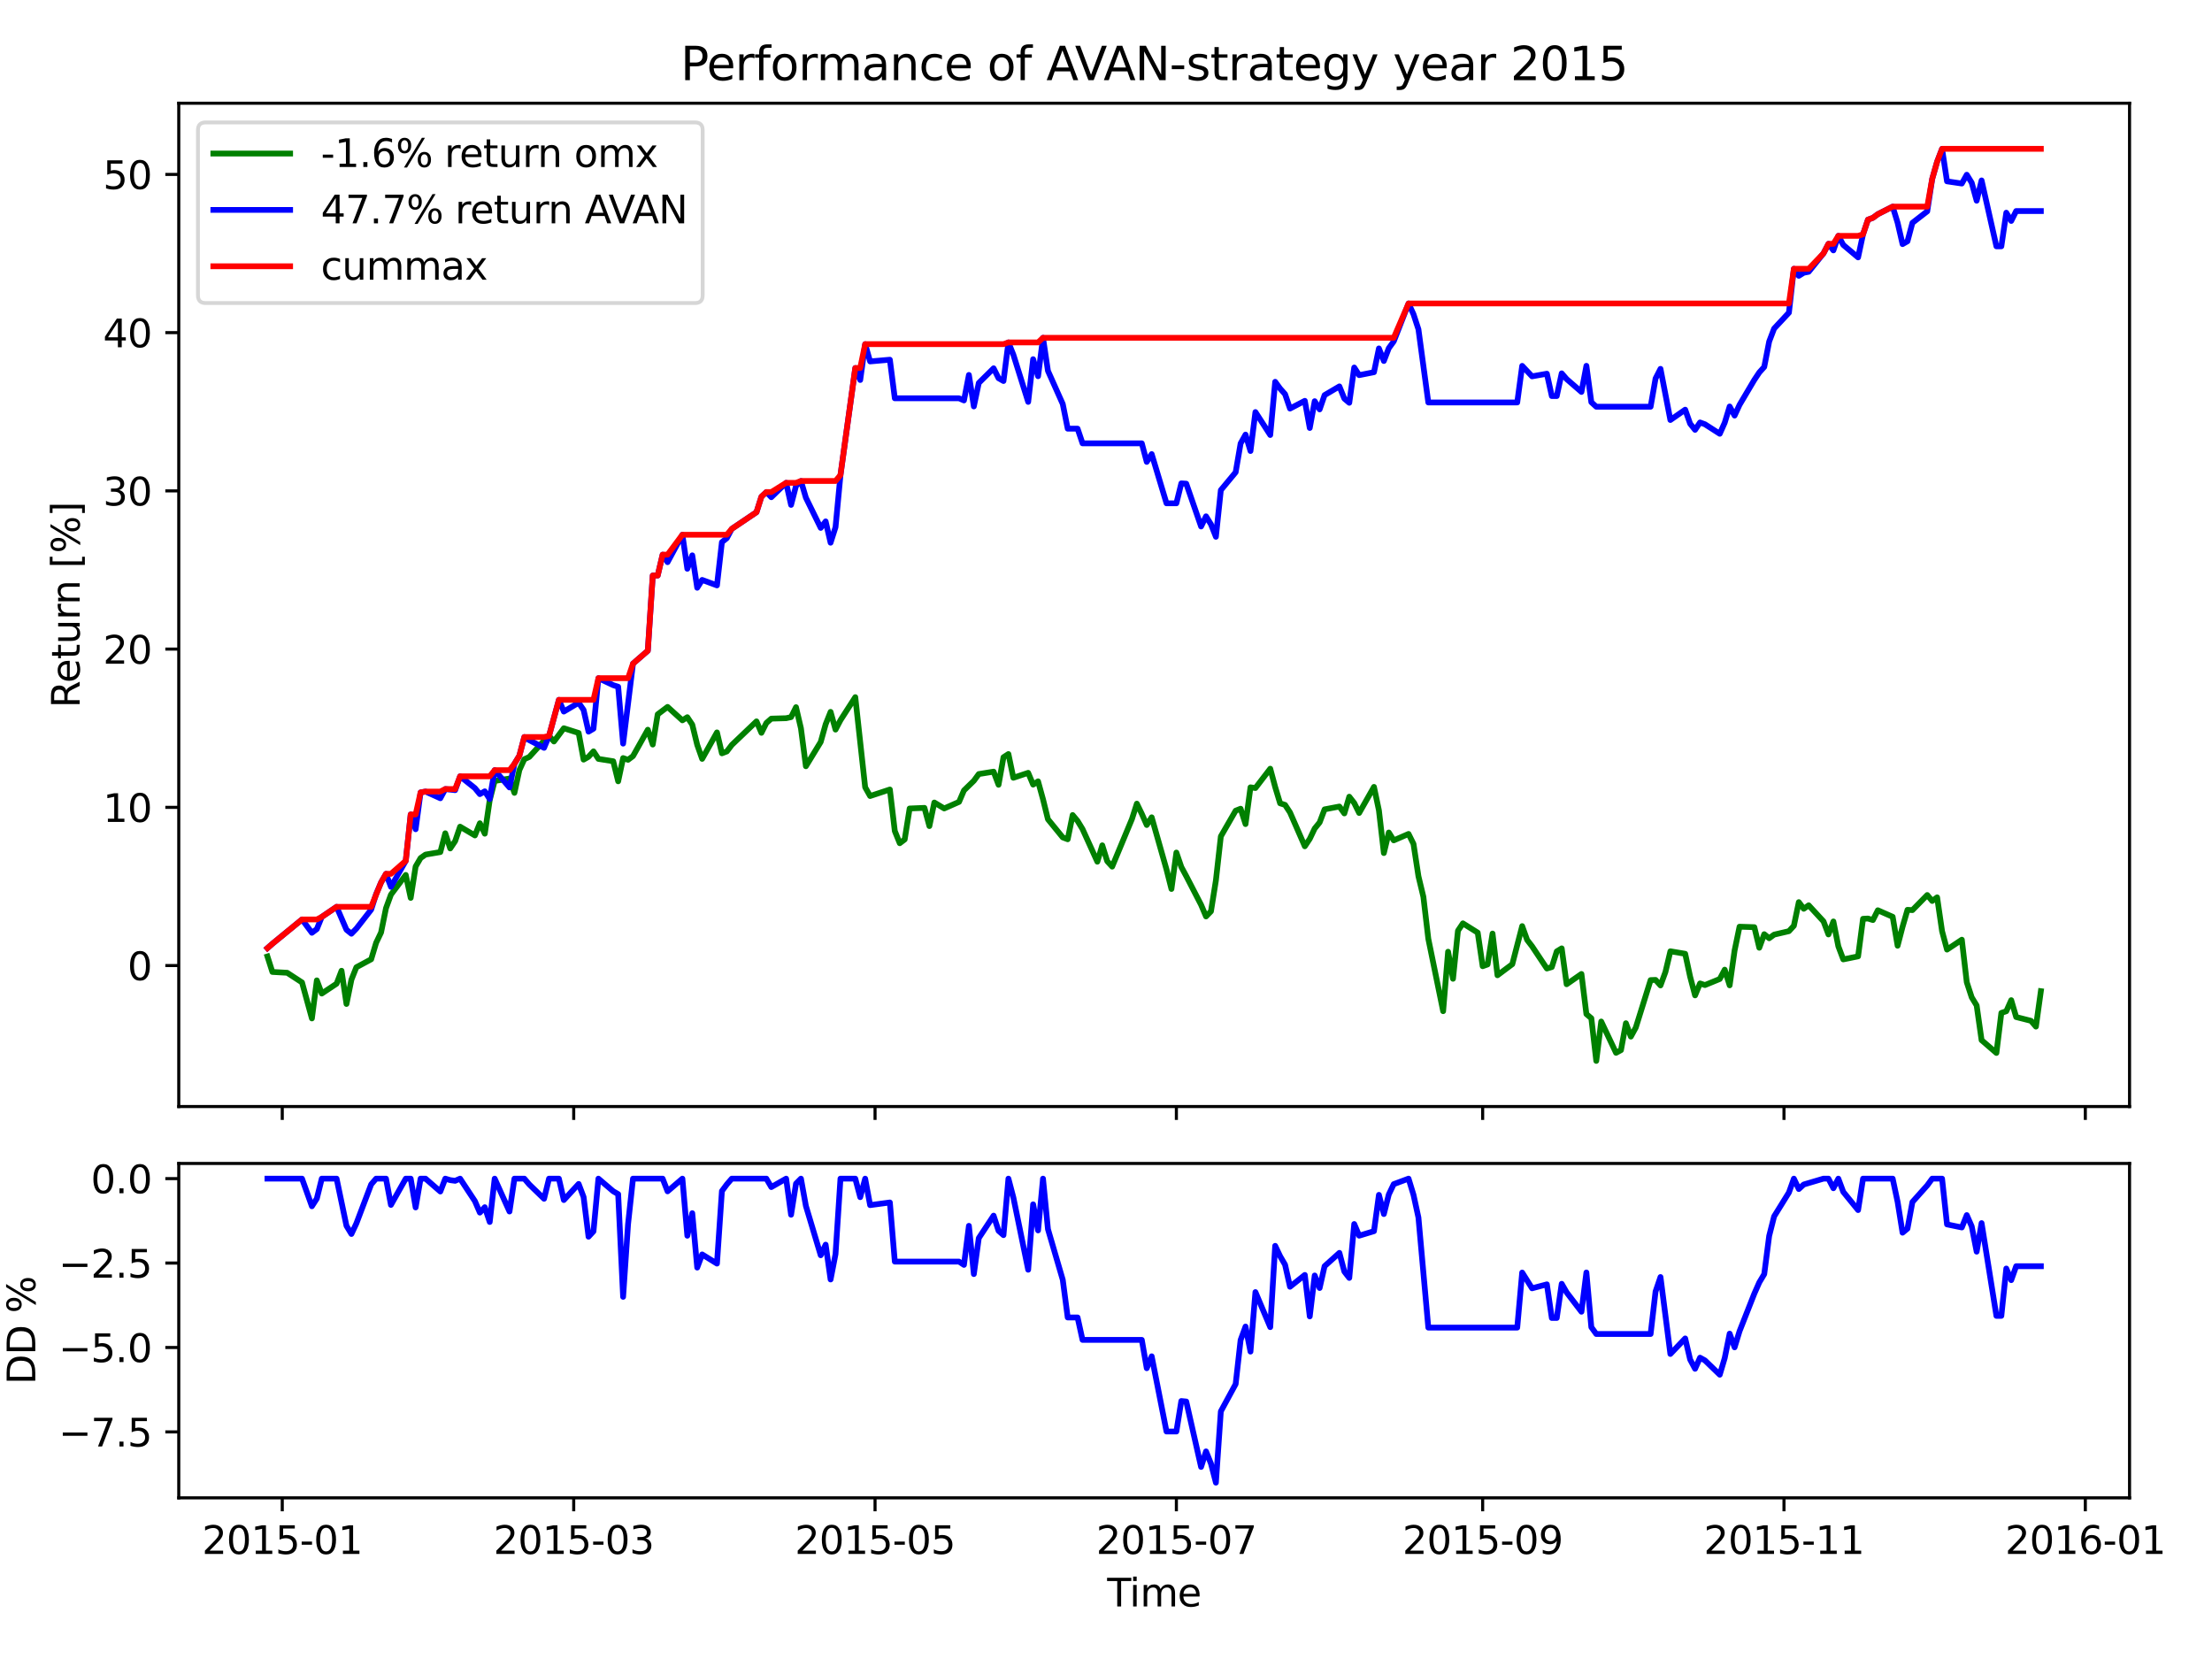 <?xml version="1.0" encoding="utf-8" standalone="no"?>
<!DOCTYPE svg PUBLIC "-//W3C//DTD SVG 1.1//EN"
  "http://www.w3.org/Graphics/SVG/1.1/DTD/svg11.dtd">
<svg xmlns:xlink="http://www.w3.org/1999/xlink" width="576pt" height="432pt" viewBox="0 0 576 432" xmlns="http://www.w3.org/2000/svg" version="1.1">
 <defs>
  <style type="text/css">*{stroke-linejoin: round; stroke-linecap: butt}</style>
 </defs>
 <g id="figure_1">
  <g id="patch_1">
   <path d="M 0 432 
L 576 432 
L 576 0 
L 0 0 
z
" style="fill: #ffffff"/>
  </g>
  <g id="axes_1">
   <g id="patch_2">
    <path d="M 46.55 288.132 
L 554.527 288.132 
L 554.527 26.88 
L 46.55 26.88 
z
" style="fill: #ffffff"/>
   </g>
   <g id="matplotlib.axis_1">
    <g id="xtick_1">
     <g id="line2d_1">
      <defs>
       <path id="m3a2f199097" d="M 0 0 
L 0 3.5 
" style="stroke: #000000; stroke-width: 0.8"/>
      </defs>
      <g>
       <use xlink:href="#m3a2f199097" x="73.499" y="288.132" style="stroke: #000000; stroke-width: 0.8"/>
      </g>
     </g>
    </g>
    <g id="xtick_2">
     <g id="line2d_2">
      <g>
       <use xlink:href="#m3a2f199097" x="149.393" y="288.132" style="stroke: #000000; stroke-width: 0.8"/>
      </g>
     </g>
    </g>
    <g id="xtick_3">
     <g id="line2d_3">
      <g>
       <use xlink:href="#m3a2f199097" x="227.86" y="288.132" style="stroke: #000000; stroke-width: 0.8"/>
      </g>
     </g>
    </g>
    <g id="xtick_4">
     <g id="line2d_4">
      <g>
       <use xlink:href="#m3a2f199097" x="306.327" y="288.132" style="stroke: #000000; stroke-width: 0.8"/>
      </g>
     </g>
    </g>
    <g id="xtick_5">
     <g id="line2d_5">
      <g>
       <use xlink:href="#m3a2f199097" x="386.08" y="288.132" style="stroke: #000000; stroke-width: 0.8"/>
      </g>
     </g>
    </g>
    <g id="xtick_6">
     <g id="line2d_6">
      <g>
       <use xlink:href="#m3a2f199097" x="464.547" y="288.132" style="stroke: #000000; stroke-width: 0.8"/>
      </g>
     </g>
    </g>
    <g id="xtick_7">
     <g id="line2d_7">
      <g>
       <use xlink:href="#m3a2f199097" x="543.014" y="288.132" style="stroke: #000000; stroke-width: 0.8"/>
      </g>
     </g>
    </g>
   </g>
   <g id="matplotlib.axis_2">
    <g id="ytick_1">
     <g id="line2d_8">
      <defs>
       <path id="mf0944ecf8e" d="M 0 0 
L -3.5 0 
" style="stroke: #000000; stroke-width: 0.8"/>
      </defs>
      <g>
       <use xlink:href="#mf0944ecf8e" x="46.55" y="251.427" style="stroke: #000000; stroke-width: 0.8"/>
      </g>
     </g>
     <g id="text_1">
      <!-- 0 -->
      <g transform="translate(33.188 255.226)scale(0.1 -0.1)">
       <defs>
        <path id="DejaVuSans-30" d="M 2034 4250 
Q 1547 4250 1301 3770 
Q 1056 3291 1056 2328 
Q 1056 1369 1301 889 
Q 1547 409 2034 409 
Q 2525 409 2770 889 
Q 3016 1369 3016 2328 
Q 3016 3291 2770 3770 
Q 2525 4250 2034 4250 
z
M 2034 4750 
Q 2819 4750 3233 4129 
Q 3647 3509 3647 2328 
Q 3647 1150 3233 529 
Q 2819 -91 2034 -91 
Q 1250 -91 836 529 
Q 422 1150 422 2328 
Q 422 3509 836 4129 
Q 1250 4750 2034 4750 
z
" transform="scale(0.016)"/>
       </defs>
       <use xlink:href="#DejaVuSans-30"/>
      </g>
     </g>
    </g>
    <g id="ytick_2">
     <g id="line2d_9">
      <g>
       <use xlink:href="#mf0944ecf8e" x="46.55" y="210.226" style="stroke: #000000; stroke-width: 0.8"/>
      </g>
     </g>
     <g id="text_2">
      <!-- 10 -->
      <g transform="translate(26.825 214.025)scale(0.1 -0.1)">
       <defs>
        <path id="DejaVuSans-31" d="M 794 531 
L 1825 531 
L 1825 4091 
L 703 3866 
L 703 4441 
L 1819 4666 
L 2450 4666 
L 2450 531 
L 3481 531 
L 3481 0 
L 794 0 
L 794 531 
z
" transform="scale(0.016)"/>
       </defs>
       <use xlink:href="#DejaVuSans-31"/>
       <use xlink:href="#DejaVuSans-30" x="63.623"/>
      </g>
     </g>
    </g>
    <g id="ytick_3">
     <g id="line2d_10">
      <g>
       <use xlink:href="#mf0944ecf8e" x="46.55" y="169.024" style="stroke: #000000; stroke-width: 0.8"/>
      </g>
     </g>
     <g id="text_3">
      <!-- 20 -->
      <g transform="translate(26.825 172.824)scale(0.1 -0.1)">
       <defs>
        <path id="DejaVuSans-32" d="M 1228 531 
L 3431 531 
L 3431 0 
L 469 0 
L 469 531 
Q 828 903 1448 1529 
Q 2069 2156 2228 2338 
Q 2531 2678 2651 2914 
Q 2772 3150 2772 3378 
Q 2772 3750 2511 3984 
Q 2250 4219 1831 4219 
Q 1534 4219 1204 4116 
Q 875 4013 500 3803 
L 500 4441 
Q 881 4594 1212 4672 
Q 1544 4750 1819 4750 
Q 2544 4750 2975 4387 
Q 3406 4025 3406 3419 
Q 3406 3131 3298 2873 
Q 3191 2616 2906 2266 
Q 2828 2175 2409 1742 
Q 1991 1309 1228 531 
z
" transform="scale(0.016)"/>
       </defs>
       <use xlink:href="#DejaVuSans-32"/>
       <use xlink:href="#DejaVuSans-30" x="63.623"/>
      </g>
     </g>
    </g>
    <g id="ytick_4">
     <g id="line2d_11">
      <g>
       <use xlink:href="#mf0944ecf8e" x="46.55" y="127.823" style="stroke: #000000; stroke-width: 0.8"/>
      </g>
     </g>
     <g id="text_4">
      <!-- 30 -->
      <g transform="translate(26.825 131.622)scale(0.1 -0.1)">
       <defs>
        <path id="DejaVuSans-33" d="M 2597 2516 
Q 3050 2419 3304 2112 
Q 3559 1806 3559 1356 
Q 3559 666 3084 287 
Q 2609 -91 1734 -91 
Q 1441 -91 1130 -33 
Q 819 25 488 141 
L 488 750 
Q 750 597 1062 519 
Q 1375 441 1716 441 
Q 2309 441 2620 675 
Q 2931 909 2931 1356 
Q 2931 1769 2642 2001 
Q 2353 2234 1838 2234 
L 1294 2234 
L 1294 2753 
L 1863 2753 
Q 2328 2753 2575 2939 
Q 2822 3125 2822 3475 
Q 2822 3834 2567 4026 
Q 2313 4219 1838 4219 
Q 1578 4219 1281 4162 
Q 984 4106 628 3988 
L 628 4550 
Q 988 4650 1302 4700 
Q 1616 4750 1894 4750 
Q 2613 4750 3031 4423 
Q 3450 4097 3450 3541 
Q 3450 3153 3228 2886 
Q 3006 2619 2597 2516 
z
" transform="scale(0.016)"/>
       </defs>
       <use xlink:href="#DejaVuSans-33"/>
       <use xlink:href="#DejaVuSans-30" x="63.623"/>
      </g>
     </g>
    </g>
    <g id="ytick_5">
     <g id="line2d_12">
      <g>
       <use xlink:href="#mf0944ecf8e" x="46.55" y="86.622" style="stroke: #000000; stroke-width: 0.8"/>
      </g>
     </g>
     <g id="text_5">
      <!-- 40 -->
      <g transform="translate(26.825 90.421)scale(0.1 -0.1)">
       <defs>
        <path id="DejaVuSans-34" d="M 2419 4116 
L 825 1625 
L 2419 1625 
L 2419 4116 
z
M 2253 4666 
L 3047 4666 
L 3047 1625 
L 3713 1625 
L 3713 1100 
L 3047 1100 
L 3047 0 
L 2419 0 
L 2419 1100 
L 313 1100 
L 313 1709 
L 2253 4666 
z
" transform="scale(0.016)"/>
       </defs>
       <use xlink:href="#DejaVuSans-34"/>
       <use xlink:href="#DejaVuSans-30" x="63.623"/>
      </g>
     </g>
    </g>
    <g id="ytick_6">
     <g id="line2d_13">
      <g>
       <use xlink:href="#mf0944ecf8e" x="46.55" y="45.42" style="stroke: #000000; stroke-width: 0.8"/>
      </g>
     </g>
     <g id="text_6">
      <!-- 50 -->
      <g transform="translate(26.825 49.22)scale(0.1 -0.1)">
       <defs>
        <path id="DejaVuSans-35" d="M 691 4666 
L 3169 4666 
L 3169 4134 
L 1269 4134 
L 1269 2991 
Q 1406 3038 1543 3061 
Q 1681 3084 1819 3084 
Q 2600 3084 3056 2656 
Q 3513 2228 3513 1497 
Q 3513 744 3044 326 
Q 2575 -91 1722 -91 
Q 1428 -91 1123 -41 
Q 819 9 494 109 
L 494 744 
Q 775 591 1075 516 
Q 1375 441 1709 441 
Q 2250 441 2565 725 
Q 2881 1009 2881 1497 
Q 2881 1984 2565 2268 
Q 2250 2553 1709 2553 
Q 1456 2553 1204 2497 
Q 953 2441 691 2322 
L 691 4666 
z
" transform="scale(0.016)"/>
       </defs>
       <use xlink:href="#DejaVuSans-35"/>
       <use xlink:href="#DejaVuSans-30" x="63.623"/>
      </g>
     </g>
    </g>
    <g id="text_7">
     <!-- Return [%] -->
     <g transform="translate(20.745 184.339)rotate(-90)scale(0.1 -0.1)">
      <defs>
       <path id="DejaVuSans-52" d="M 2841 2188 
Q 3044 2119 3236 1894 
Q 3428 1669 3622 1275 
L 4263 0 
L 3584 0 
L 2988 1197 
Q 2756 1666 2539 1819 
Q 2322 1972 1947 1972 
L 1259 1972 
L 1259 0 
L 628 0 
L 628 4666 
L 2053 4666 
Q 2853 4666 3247 4331 
Q 3641 3997 3641 3322 
Q 3641 2881 3436 2590 
Q 3231 2300 2841 2188 
z
M 1259 4147 
L 1259 2491 
L 2053 2491 
Q 2509 2491 2742 2702 
Q 2975 2913 2975 3322 
Q 2975 3731 2742 3939 
Q 2509 4147 2053 4147 
L 1259 4147 
z
" transform="scale(0.016)"/>
       <path id="DejaVuSans-65" d="M 3597 1894 
L 3597 1613 
L 953 1613 
Q 991 1019 1311 708 
Q 1631 397 2203 397 
Q 2534 397 2845 478 
Q 3156 559 3463 722 
L 3463 178 
Q 3153 47 2828 -22 
Q 2503 -91 2169 -91 
Q 1331 -91 842 396 
Q 353 884 353 1716 
Q 353 2575 817 3079 
Q 1281 3584 2069 3584 
Q 2775 3584 3186 3129 
Q 3597 2675 3597 1894 
z
M 3022 2063 
Q 3016 2534 2758 2815 
Q 2500 3097 2075 3097 
Q 1594 3097 1305 2825 
Q 1016 2553 972 2059 
L 3022 2063 
z
" transform="scale(0.016)"/>
       <path id="DejaVuSans-74" d="M 1172 4494 
L 1172 3500 
L 2356 3500 
L 2356 3053 
L 1172 3053 
L 1172 1153 
Q 1172 725 1289 603 
Q 1406 481 1766 481 
L 2356 481 
L 2356 0 
L 1766 0 
Q 1100 0 847 248 
Q 594 497 594 1153 
L 594 3053 
L 172 3053 
L 172 3500 
L 594 3500 
L 594 4494 
L 1172 4494 
z
" transform="scale(0.016)"/>
       <path id="DejaVuSans-75" d="M 544 1381 
L 544 3500 
L 1119 3500 
L 1119 1403 
Q 1119 906 1312 657 
Q 1506 409 1894 409 
Q 2359 409 2629 706 
Q 2900 1003 2900 1516 
L 2900 3500 
L 3475 3500 
L 3475 0 
L 2900 0 
L 2900 538 
Q 2691 219 2414 64 
Q 2138 -91 1772 -91 
Q 1169 -91 856 284 
Q 544 659 544 1381 
z
M 1991 3584 
L 1991 3584 
z
" transform="scale(0.016)"/>
       <path id="DejaVuSans-72" d="M 2631 2963 
Q 2534 3019 2420 3045 
Q 2306 3072 2169 3072 
Q 1681 3072 1420 2755 
Q 1159 2438 1159 1844 
L 1159 0 
L 581 0 
L 581 3500 
L 1159 3500 
L 1159 2956 
Q 1341 3275 1631 3429 
Q 1922 3584 2338 3584 
Q 2397 3584 2469 3576 
Q 2541 3569 2628 3553 
L 2631 2963 
z
" transform="scale(0.016)"/>
       <path id="DejaVuSans-6e" d="M 3513 2113 
L 3513 0 
L 2938 0 
L 2938 2094 
Q 2938 2591 2744 2837 
Q 2550 3084 2163 3084 
Q 1697 3084 1428 2787 
Q 1159 2491 1159 1978 
L 1159 0 
L 581 0 
L 581 3500 
L 1159 3500 
L 1159 2956 
Q 1366 3272 1645 3428 
Q 1925 3584 2291 3584 
Q 2894 3584 3203 3211 
Q 3513 2838 3513 2113 
z
" transform="scale(0.016)"/>
       <path id="DejaVuSans-20" transform="scale(0.016)"/>
       <path id="DejaVuSans-5b" d="M 550 4863 
L 1875 4863 
L 1875 4416 
L 1125 4416 
L 1125 -397 
L 1875 -397 
L 1875 -844 
L 550 -844 
L 550 4863 
z
" transform="scale(0.016)"/>
       <path id="DejaVuSans-25" d="M 4653 2053 
Q 4381 2053 4226 1822 
Q 4072 1591 4072 1178 
Q 4072 772 4226 539 
Q 4381 306 4653 306 
Q 4919 306 5073 539 
Q 5228 772 5228 1178 
Q 5228 1588 5073 1820 
Q 4919 2053 4653 2053 
z
M 4653 2450 
Q 5147 2450 5437 2106 
Q 5728 1763 5728 1178 
Q 5728 594 5436 251 
Q 5144 -91 4653 -91 
Q 4153 -91 3862 251 
Q 3572 594 3572 1178 
Q 3572 1766 3864 2108 
Q 4156 2450 4653 2450 
z
M 1428 4353 
Q 1159 4353 1004 4120 
Q 850 3888 850 3481 
Q 850 3069 1003 2837 
Q 1156 2606 1428 2606 
Q 1700 2606 1854 2837 
Q 2009 3069 2009 3481 
Q 2009 3884 1853 4118 
Q 1697 4353 1428 4353 
z
M 4250 4750 
L 4750 4750 
L 1831 -91 
L 1331 -91 
L 4250 4750 
z
M 1428 4750 
Q 1922 4750 2215 4408 
Q 2509 4066 2509 3481 
Q 2509 2891 2217 2550 
Q 1925 2209 1428 2209 
Q 931 2209 642 2551 
Q 353 2894 353 3481 
Q 353 4063 643 4406 
Q 934 4750 1428 4750 
z
" transform="scale(0.016)"/>
       <path id="DejaVuSans-5d" d="M 1947 4863 
L 1947 -844 
L 622 -844 
L 622 -397 
L 1369 -397 
L 1369 4416 
L 622 4416 
L 622 4863 
L 1947 4863 
z
" transform="scale(0.016)"/>
      </defs>
      <use xlink:href="#DejaVuSans-52"/>
      <use xlink:href="#DejaVuSans-65" x="64.982"/>
      <use xlink:href="#DejaVuSans-74" x="126.506"/>
      <use xlink:href="#DejaVuSans-75" x="165.715"/>
      <use xlink:href="#DejaVuSans-72" x="229.094"/>
      <use xlink:href="#DejaVuSans-6e" x="268.457"/>
      <use xlink:href="#DejaVuSans-20" x="331.836"/>
      <use xlink:href="#DejaVuSans-5b" x="363.623"/>
      <use xlink:href="#DejaVuSans-25" x="402.637"/>
      <use xlink:href="#DejaVuSans-5d" x="497.656"/>
     </g>
    </g>
   </g>
   <g id="line2d_14">
    <path d="M 69.64 249.062 
L 70.926 253.092 
L 74.785 253.307 
L 78.644 255.82 
L 81.217 265.198 
L 82.503 255.285 
L 83.79 258.719 
L 87.649 256.148 
L 88.935 252.78 
L 90.221 261.43 
L 91.508 255.106 
L 92.794 251.873 
L 96.653 249.796 
L 97.939 245.515 
L 99.226 242.817 
L 100.512 236.49 
L 101.798 232.963 
L 105.658 227.832 
L 106.944 233.809 
L 108.23 225.636 
L 109.517 223.436 
L 110.803 222.531 
L 114.662 221.878 
L 115.948 216.983 
L 117.235 220.937 
L 118.521 219.026 
L 119.807 215.266 
L 123.666 217.549 
L 124.953 214.372 
L 126.239 217.093 
L 127.525 208.317 
L 128.812 203.36 
L 132.671 202.73 
L 133.957 206.457 
L 135.243 200.528 
L 136.53 197.701 
L 137.816 197.115 
L 141.675 192.87 
L 142.961 191.626 
L 144.248 193.081 
L 146.821 189.635 
L 150.68 190.864 
L 151.966 197.805 
L 153.252 197.068 
L 154.539 195.65 
L 155.825 197.615 
L 159.684 198.228 
L 160.97 203.453 
L 162.257 197.401 
L 163.543 197.855 
L 164.829 196.892 
L 168.688 190.015 
L 169.975 193.879 
L 171.261 186.011 
L 173.834 184.075 
L 177.693 187.575 
L 178.979 186.76 
L 180.265 188.693 
L 181.552 193.955 
L 182.838 197.61 
L 186.697 190.716 
L 187.984 196.164 
L 189.27 195.669 
L 190.556 193.98 
L 196.988 187.841 
L 198.274 190.828 
L 199.561 188.259 
L 200.847 187.131 
L 204.706 187.02 
L 205.992 186.732 
L 207.279 184.148 
L 208.565 189.662 
L 209.851 199.529 
L 213.71 193.207 
L 214.997 188.598 
L 216.283 185.37 
L 217.569 189.987 
L 218.856 187.538 
L 222.715 181.537 
L 225.287 205.003 
L 226.574 207.284 
L 231.719 205.585 
L 233.006 216.406 
L 234.292 219.572 
L 235.578 218.6 
L 236.865 210.529 
L 240.724 210.368 
L 242.01 215.112 
L 243.296 208.973 
L 245.869 210.521 
L 249.728 208.816 
L 251.014 205.821 
L 253.587 203.319 
L 254.873 201.561 
L 258.732 200.937 
L 260.019 204.355 
L 261.305 197.185 
L 262.591 196.35 
L 263.878 202.534 
L 267.737 201.245 
L 269.023 204.31 
L 270.31 203.458 
L 271.596 208.131 
L 272.882 213.331 
L 276.741 218.062 
L 278.028 218.547 
L 279.314 212.231 
L 280.6 213.77 
L 281.887 215.887 
L 285.746 224.389 
L 287.032 220.119 
L 288.318 224.257 
L 289.605 225.666 
L 294.75 213.285 
L 296.036 209.27 
L 297.323 211.918 
L 298.609 214.826 
L 299.895 212.827 
L 303.754 226.403 
L 305.041 231.486 
L 306.327 222.004 
L 307.613 225.757 
L 308.9 228.14 
L 312.759 235.61 
L 314.045 238.642 
L 315.332 237.308 
L 316.618 229.264 
L 317.904 217.79 
L 321.763 211.099 
L 323.05 210.587 
L 324.336 214.588 
L 325.622 205.019 
L 326.909 205.203 
L 330.768 200.167 
L 332.054 204.935 
L 333.34 209.18 
L 334.627 209.589 
L 335.913 211.553 
L 339.772 220.371 
L 341.058 218.44 
L 342.345 215.739 
L 343.631 214.159 
L 344.917 210.756 
L 348.776 210.018 
L 350.063 211.811 
L 351.349 207.457 
L 352.636 209.099 
L 353.922 211.698 
L 357.781 204.902 
L 359.067 211.015 
L 360.354 222.134 
L 361.64 216.779 
L 362.926 218.831 
L 366.785 217.154 
L 368.072 219.754 
L 369.358 228.166 
L 370.644 233.523 
L 371.931 244.459 
L 375.79 263.31 
L 377.076 247.824 
L 378.362 254.872 
L 379.649 242.357 
L 380.935 240.439 
L 384.794 242.858 
L 386.08 251.602 
L 387.367 251.14 
L 388.653 243.099 
L 389.939 253.958 
L 393.799 251.073 
L 396.371 241.156 
L 397.658 244.743 
L 398.944 246.407 
L 402.803 252.2 
L 404.089 251.822 
L 405.376 247.737 
L 406.662 246.952 
L 407.948 256.295 
L 411.807 253.62 
L 413.094 264.063 
L 414.38 265.153 
L 415.666 276.257 
L 416.953 266.002 
L 420.812 274.154 
L 422.098 273.452 
L 423.384 266.446 
L 424.671 269.931 
L 425.957 267.575 
L 429.816 255.215 
L 431.103 255.165 
L 432.389 256.605 
L 433.675 253.108 
L 434.962 247.714 
L 438.821 248.362 
L 440.107 254.335 
L 441.393 259.199 
L 442.68 256.084 
L 443.966 256.508 
L 447.825 254.926 
L 449.111 252.497 
L 450.398 256.582 
L 451.684 247.51 
L 452.97 241.312 
L 456.829 241.433 
L 458.116 246.793 
L 459.402 243.259 
L 460.688 244.319 
L 461.975 243.374 
L 465.834 242.475 
L 467.12 241.071 
L 468.406 234.913 
L 469.693 236.644 
L 470.979 235.736 
L 474.838 239.922 
L 476.125 243.327 
L 477.411 239.948 
L 478.697 246.409 
L 479.984 249.823 
L 483.843 249.032 
L 485.129 239.254 
L 486.415 239.185 
L 487.702 239.58 
L 488.988 237.031 
L 492.847 238.732 
L 494.133 246.27 
L 495.42 241.331 
L 496.706 236.915 
L 497.992 236.993 
L 501.851 233.057 
L 503.138 234.609 
L 504.424 233.669 
L 505.71 242.482 
L 506.997 247.271 
L 510.856 244.695 
L 512.142 255.769 
L 513.429 259.708 
L 514.715 261.816 
L 516.001 270.858 
L 519.86 274.188 
L 521.147 263.76 
L 522.433 263.326 
L 523.719 260.441 
L 525.006 264.836 
L 528.865 265.819 
L 530.151 267.328 
L 531.437 258.095 
L 531.437 258.095 
" clip-path="url(#pb9fd79f074)" style="fill: none; stroke: #008000; stroke-width: 1.5; stroke-linecap: square"/>
   </g>
   <g id="line2d_15">
    <path d="M 69.64 246.884 
L 70.926 245.754 
L 78.644 239.424 
L 81.217 242.893 
L 82.503 241.928 
L 83.79 238.759 
L 87.649 236.135 
L 90.221 242.108 
L 91.508 243.14 
L 92.794 241.811 
L 96.653 236.862 
L 97.939 232.821 
L 99.226 229.797 
L 100.512 227.543 
L 101.798 230.934 
L 105.658 224.162 
L 106.944 212.082 
L 108.23 215.932 
L 109.517 206.345 
L 110.803 206.121 
L 114.662 207.866 
L 115.948 205.466 
L 118.521 205.76 
L 119.807 202.153 
L 123.666 205.225 
L 124.953 206.792 
L 126.239 206.056 
L 127.525 208.074 
L 128.812 200.548 
L 132.671 205.056 
L 133.957 198.898 
L 135.243 196.786 
L 136.53 191.922 
L 137.816 192.73 
L 141.675 194.734 
L 142.961 191.63 
L 145.534 182.241 
L 146.821 185.29 
L 150.68 182.995 
L 151.966 184.859 
L 153.252 190.517 
L 154.539 189.752 
L 155.825 176.594 
L 159.684 178.415 
L 160.97 178.828 
L 162.257 193.636 
L 164.829 172.809 
L 168.688 169.448 
L 169.975 149.867 
L 171.261 149.867 
L 172.547 144.434 
L 173.834 146.385 
L 177.693 139.246 
L 178.979 148.108 
L 180.265 144.61 
L 181.552 153.052 
L 182.838 151.011 
L 186.697 152.435 
L 187.984 141.173 
L 189.27 140.134 
L 190.556 137.709 
L 196.988 133.374 
L 198.274 129.336 
L 199.561 128.134 
L 200.847 129.472 
L 204.706 125.727 
L 205.992 131.473 
L 207.279 126.521 
L 208.565 125.249 
L 209.851 129.597 
L 213.71 137.463 
L 214.997 135.77 
L 216.283 141.322 
L 217.569 137.274 
L 218.856 123.713 
L 222.715 95.833 
L 224.001 98.95 
L 225.287 89.615 
L 226.574 94.115 
L 231.719 93.667 
L 233.006 103.715 
L 249.728 103.715 
L 251.014 104.271 
L 252.301 97.633 
L 253.587 105.834 
L 254.873 99.721 
L 258.732 95.904 
L 260.019 98.483 
L 261.305 99.216 
L 262.591 89.162 
L 263.878 92.369 
L 267.737 104.655 
L 269.023 93.533 
L 270.31 97.967 
L 271.596 87.964 
L 272.882 96.565 
L 276.741 105.206 
L 278.028 111.624 
L 280.6 111.624 
L 281.887 115.446 
L 297.323 115.446 
L 298.609 120.276 
L 299.895 118.243 
L 303.754 131.061 
L 306.327 131.061 
L 307.613 125.863 
L 308.9 125.95 
L 312.759 137.097 
L 314.045 134.449 
L 315.332 136.531 
L 316.618 139.778 
L 317.904 127.626 
L 321.763 122.974 
L 323.05 115.469 
L 324.336 113.171 
L 325.622 117.443 
L 326.909 107.3 
L 330.768 113.273 
L 332.054 99.419 
L 333.34 101.186 
L 334.627 102.633 
L 335.913 106.392 
L 339.772 104.376 
L 341.058 111.446 
L 342.345 104.47 
L 343.631 106.606 
L 344.917 102.886 
L 348.776 100.616 
L 350.063 103.8 
L 351.349 104.885 
L 352.636 95.7 
L 353.922 97.688 
L 357.781 96.92 
L 359.067 90.728 
L 360.354 94.001 
L 361.64 90.662 
L 362.926 88.903 
L 366.785 79.019 
L 368.072 81.821 
L 369.358 85.751 
L 371.931 104.801 
L 395.085 104.801 
L 396.371 95.271 
L 398.944 97.999 
L 402.803 97.315 
L 404.089 103.133 
L 405.376 103.133 
L 406.662 97.219 
L 407.948 98.709 
L 411.807 102.057 
L 413.094 95.26 
L 414.38 104.727 
L 415.666 105.908 
L 429.816 105.908 
L 431.103 98.559 
L 432.389 96.046 
L 434.962 109.366 
L 438.821 106.677 
L 440.107 110.324 
L 441.393 111.931 
L 442.68 110.007 
L 443.966 110.48 
L 447.825 112.955 
L 449.111 110.076 
L 450.398 105.847 
L 451.684 108.219 
L 452.97 105.428 
L 456.829 98.913 
L 458.116 96.98 
L 459.402 95.548 
L 460.688 88.929 
L 461.975 85.557 
L 465.834 81.416 
L 467.12 69.994 
L 468.406 71.824 
L 469.693 71.024 
L 470.979 70.77 
L 474.838 65.969 
L 476.125 63.497 
L 477.411 65.201 
L 478.697 61.418 
L 479.984 63.779 
L 483.843 67.024 
L 485.129 61.019 
L 486.415 57.199 
L 487.702 56.721 
L 488.988 55.768 
L 492.847 53.808 
L 494.133 58.001 
L 495.42 63.567 
L 496.706 62.828 
L 497.992 58.023 
L 501.851 55.028 
L 503.138 46.595 
L 504.424 42.109 
L 505.71 38.755 
L 506.997 47.219 
L 510.856 47.789 
L 512.142 45.5 
L 513.429 47.584 
L 514.715 52.265 
L 516.001 46.981 
L 519.86 64.142 
L 521.147 64.142 
L 522.433 55.383 
L 523.719 57.532 
L 525.006 54.956 
L 531.437 54.956 
L 531.437 54.956 
" clip-path="url(#pb9fd79f074)" style="fill: none; stroke: #0000ff; stroke-width: 1.5; stroke-linecap: square"/>
   </g>
   <g id="line2d_16">
    <path d="M 69.64 246.884 
L 70.926 245.754 
L 78.644 239.424 
L 82.503 239.424 
L 83.79 238.759 
L 87.649 236.135 
L 96.653 236.135 
L 99.226 229.797 
L 100.512 227.543 
L 101.798 227.543 
L 105.658 224.162 
L 106.944 212.082 
L 108.23 212.082 
L 109.517 206.345 
L 110.803 206.121 
L 114.662 206.121 
L 115.948 205.466 
L 118.521 205.466 
L 119.807 202.153 
L 127.525 202.153 
L 128.812 200.548 
L 132.671 200.548 
L 133.957 198.898 
L 135.243 196.786 
L 136.53 191.922 
L 141.675 191.922 
L 142.961 191.63 
L 145.534 182.241 
L 154.539 182.241 
L 155.825 176.594 
L 163.543 176.594 
L 164.829 172.809 
L 168.688 169.448 
L 169.975 149.867 
L 171.261 149.867 
L 172.547 144.434 
L 173.834 144.434 
L 177.693 139.246 
L 189.27 139.246 
L 190.556 137.709 
L 196.988 133.374 
L 198.274 129.336 
L 199.561 128.134 
L 200.847 128.134 
L 204.706 125.727 
L 207.279 125.727 
L 208.565 125.249 
L 217.569 125.249 
L 218.856 123.713 
L 222.715 95.833 
L 224.001 95.833 
L 225.287 89.615 
L 261.305 89.615 
L 262.591 89.162 
L 270.31 89.162 
L 271.596 87.964 
L 362.926 87.964 
L 366.785 79.019 
L 465.834 79.019 
L 467.12 69.994 
L 470.979 69.994 
L 474.838 65.969 
L 476.125 63.497 
L 477.411 63.497 
L 478.697 61.418 
L 483.843 61.418 
L 485.129 61.019 
L 486.415 57.199 
L 487.702 56.721 
L 488.988 55.768 
L 492.847 53.808 
L 501.851 53.808 
L 503.138 46.595 
L 504.424 42.109 
L 505.71 38.755 
L 531.437 38.755 
L 531.437 38.755 
" clip-path="url(#pb9fd79f074)" style="fill: none; stroke: #ff0000; stroke-width: 1.5; stroke-linecap: square"/>
   </g>
   <g id="patch_3">
    <path d="M 46.55 288.132 
L 46.55 26.88 
" style="fill: none; stroke: #000000; stroke-width: 0.8; stroke-linejoin: miter; stroke-linecap: square"/>
   </g>
   <g id="patch_4">
    <path d="M 554.527 288.132 
L 554.527 26.88 
" style="fill: none; stroke: #000000; stroke-width: 0.8; stroke-linejoin: miter; stroke-linecap: square"/>
   </g>
   <g id="patch_5">
    <path d="M 46.55 288.132 
L 554.527 288.132 
" style="fill: none; stroke: #000000; stroke-width: 0.8; stroke-linejoin: miter; stroke-linecap: square"/>
   </g>
   <g id="patch_6">
    <path d="M 46.55 26.88 
L 554.527 26.88 
" style="fill: none; stroke: #000000; stroke-width: 0.8; stroke-linejoin: miter; stroke-linecap: square"/>
   </g>
   <g id="text_8">
    <!-- Performance of AVAN-strategy year 2015 -->
    <g transform="translate(177.225 20.88)scale(0.12 -0.12)">
     <defs>
      <path id="DejaVuSans-50" d="M 1259 4147 
L 1259 2394 
L 2053 2394 
Q 2494 2394 2734 2622 
Q 2975 2850 2975 3272 
Q 2975 3691 2734 3919 
Q 2494 4147 2053 4147 
L 1259 4147 
z
M 628 4666 
L 2053 4666 
Q 2838 4666 3239 4311 
Q 3641 3956 3641 3272 
Q 3641 2581 3239 2228 
Q 2838 1875 2053 1875 
L 1259 1875 
L 1259 0 
L 628 0 
L 628 4666 
z
" transform="scale(0.016)"/>
      <path id="DejaVuSans-66" d="M 2375 4863 
L 2375 4384 
L 1825 4384 
Q 1516 4384 1395 4259 
Q 1275 4134 1275 3809 
L 1275 3500 
L 2222 3500 
L 2222 3053 
L 1275 3053 
L 1275 0 
L 697 0 
L 697 3053 
L 147 3053 
L 147 3500 
L 697 3500 
L 697 3744 
Q 697 4328 969 4595 
Q 1241 4863 1831 4863 
L 2375 4863 
z
" transform="scale(0.016)"/>
      <path id="DejaVuSans-6f" d="M 1959 3097 
Q 1497 3097 1228 2736 
Q 959 2375 959 1747 
Q 959 1119 1226 758 
Q 1494 397 1959 397 
Q 2419 397 2687 759 
Q 2956 1122 2956 1747 
Q 2956 2369 2687 2733 
Q 2419 3097 1959 3097 
z
M 1959 3584 
Q 2709 3584 3137 3096 
Q 3566 2609 3566 1747 
Q 3566 888 3137 398 
Q 2709 -91 1959 -91 
Q 1206 -91 779 398 
Q 353 888 353 1747 
Q 353 2609 779 3096 
Q 1206 3584 1959 3584 
z
" transform="scale(0.016)"/>
      <path id="DejaVuSans-6d" d="M 3328 2828 
Q 3544 3216 3844 3400 
Q 4144 3584 4550 3584 
Q 5097 3584 5394 3201 
Q 5691 2819 5691 2113 
L 5691 0 
L 5113 0 
L 5113 2094 
Q 5113 2597 4934 2840 
Q 4756 3084 4391 3084 
Q 3944 3084 3684 2787 
Q 3425 2491 3425 1978 
L 3425 0 
L 2847 0 
L 2847 2094 
Q 2847 2600 2669 2842 
Q 2491 3084 2119 3084 
Q 1678 3084 1418 2786 
Q 1159 2488 1159 1978 
L 1159 0 
L 581 0 
L 581 3500 
L 1159 3500 
L 1159 2956 
Q 1356 3278 1631 3431 
Q 1906 3584 2284 3584 
Q 2666 3584 2933 3390 
Q 3200 3197 3328 2828 
z
" transform="scale(0.016)"/>
      <path id="DejaVuSans-61" d="M 2194 1759 
Q 1497 1759 1228 1600 
Q 959 1441 959 1056 
Q 959 750 1161 570 
Q 1363 391 1709 391 
Q 2188 391 2477 730 
Q 2766 1069 2766 1631 
L 2766 1759 
L 2194 1759 
z
M 3341 1997 
L 3341 0 
L 2766 0 
L 2766 531 
Q 2569 213 2275 61 
Q 1981 -91 1556 -91 
Q 1019 -91 701 211 
Q 384 513 384 1019 
Q 384 1609 779 1909 
Q 1175 2209 1959 2209 
L 2766 2209 
L 2766 2266 
Q 2766 2663 2505 2880 
Q 2244 3097 1772 3097 
Q 1472 3097 1187 3025 
Q 903 2953 641 2809 
L 641 3341 
Q 956 3463 1253 3523 
Q 1550 3584 1831 3584 
Q 2591 3584 2966 3190 
Q 3341 2797 3341 1997 
z
" transform="scale(0.016)"/>
      <path id="DejaVuSans-63" d="M 3122 3366 
L 3122 2828 
Q 2878 2963 2633 3030 
Q 2388 3097 2138 3097 
Q 1578 3097 1268 2742 
Q 959 2388 959 1747 
Q 959 1106 1268 751 
Q 1578 397 2138 397 
Q 2388 397 2633 464 
Q 2878 531 3122 666 
L 3122 134 
Q 2881 22 2623 -34 
Q 2366 -91 2075 -91 
Q 1284 -91 818 406 
Q 353 903 353 1747 
Q 353 2603 823 3093 
Q 1294 3584 2113 3584 
Q 2378 3584 2631 3529 
Q 2884 3475 3122 3366 
z
" transform="scale(0.016)"/>
      <path id="DejaVuSans-41" d="M 2188 4044 
L 1331 1722 
L 3047 1722 
L 2188 4044 
z
M 1831 4666 
L 2547 4666 
L 4325 0 
L 3669 0 
L 3244 1197 
L 1141 1197 
L 716 0 
L 50 0 
L 1831 4666 
z
" transform="scale(0.016)"/>
      <path id="DejaVuSans-56" d="M 1831 0 
L 50 4666 
L 709 4666 
L 2188 738 
L 3669 4666 
L 4325 4666 
L 2547 0 
L 1831 0 
z
" transform="scale(0.016)"/>
      <path id="DejaVuSans-4e" d="M 628 4666 
L 1478 4666 
L 3547 763 
L 3547 4666 
L 4159 4666 
L 4159 0 
L 3309 0 
L 1241 3903 
L 1241 0 
L 628 0 
L 628 4666 
z
" transform="scale(0.016)"/>
      <path id="DejaVuSans-2d" d="M 313 2009 
L 1997 2009 
L 1997 1497 
L 313 1497 
L 313 2009 
z
" transform="scale(0.016)"/>
      <path id="DejaVuSans-73" d="M 2834 3397 
L 2834 2853 
Q 2591 2978 2328 3040 
Q 2066 3103 1784 3103 
Q 1356 3103 1142 2972 
Q 928 2841 928 2578 
Q 928 2378 1081 2264 
Q 1234 2150 1697 2047 
L 1894 2003 
Q 2506 1872 2764 1633 
Q 3022 1394 3022 966 
Q 3022 478 2636 193 
Q 2250 -91 1575 -91 
Q 1294 -91 989 -36 
Q 684 19 347 128 
L 347 722 
Q 666 556 975 473 
Q 1284 391 1588 391 
Q 1994 391 2212 530 
Q 2431 669 2431 922 
Q 2431 1156 2273 1281 
Q 2116 1406 1581 1522 
L 1381 1569 
Q 847 1681 609 1914 
Q 372 2147 372 2553 
Q 372 3047 722 3315 
Q 1072 3584 1716 3584 
Q 2034 3584 2315 3537 
Q 2597 3491 2834 3397 
z
" transform="scale(0.016)"/>
      <path id="DejaVuSans-67" d="M 2906 1791 
Q 2906 2416 2648 2759 
Q 2391 3103 1925 3103 
Q 1463 3103 1205 2759 
Q 947 2416 947 1791 
Q 947 1169 1205 825 
Q 1463 481 1925 481 
Q 2391 481 2648 825 
Q 2906 1169 2906 1791 
z
M 3481 434 
Q 3481 -459 3084 -895 
Q 2688 -1331 1869 -1331 
Q 1566 -1331 1297 -1286 
Q 1028 -1241 775 -1147 
L 775 -588 
Q 1028 -725 1275 -790 
Q 1522 -856 1778 -856 
Q 2344 -856 2625 -561 
Q 2906 -266 2906 331 
L 2906 616 
Q 2728 306 2450 153 
Q 2172 0 1784 0 
Q 1141 0 747 490 
Q 353 981 353 1791 
Q 353 2603 747 3093 
Q 1141 3584 1784 3584 
Q 2172 3584 2450 3431 
Q 2728 3278 2906 2969 
L 2906 3500 
L 3481 3500 
L 3481 434 
z
" transform="scale(0.016)"/>
      <path id="DejaVuSans-79" d="M 2059 -325 
Q 1816 -950 1584 -1140 
Q 1353 -1331 966 -1331 
L 506 -1331 
L 506 -850 
L 844 -850 
Q 1081 -850 1212 -737 
Q 1344 -625 1503 -206 
L 1606 56 
L 191 3500 
L 800 3500 
L 1894 763 
L 2988 3500 
L 3597 3500 
L 2059 -325 
z
" transform="scale(0.016)"/>
     </defs>
     <use xlink:href="#DejaVuSans-50"/>
     <use xlink:href="#DejaVuSans-65" x="56.678"/>
     <use xlink:href="#DejaVuSans-72" x="118.201"/>
     <use xlink:href="#DejaVuSans-66" x="159.314"/>
     <use xlink:href="#DejaVuSans-6f" x="194.52"/>
     <use xlink:href="#DejaVuSans-72" x="255.701"/>
     <use xlink:href="#DejaVuSans-6d" x="295.064"/>
     <use xlink:href="#DejaVuSans-61" x="392.477"/>
     <use xlink:href="#DejaVuSans-6e" x="453.756"/>
     <use xlink:href="#DejaVuSans-63" x="517.135"/>
     <use xlink:href="#DejaVuSans-65" x="572.115"/>
     <use xlink:href="#DejaVuSans-20" x="633.639"/>
     <use xlink:href="#DejaVuSans-6f" x="665.426"/>
     <use xlink:href="#DejaVuSans-66" x="726.607"/>
     <use xlink:href="#DejaVuSans-20" x="761.812"/>
     <use xlink:href="#DejaVuSans-41" x="793.6"/>
     <use xlink:href="#DejaVuSans-56" x="855.633"/>
     <use xlink:href="#DejaVuSans-41" x="917.666"/>
     <use xlink:href="#DejaVuSans-4e" x="986.074"/>
     <use xlink:href="#DejaVuSans-2d" x="1060.879"/>
     <use xlink:href="#DejaVuSans-73" x="1096.963"/>
     <use xlink:href="#DejaVuSans-74" x="1149.062"/>
     <use xlink:href="#DejaVuSans-72" x="1188.271"/>
     <use xlink:href="#DejaVuSans-61" x="1229.385"/>
     <use xlink:href="#DejaVuSans-74" x="1290.664"/>
     <use xlink:href="#DejaVuSans-65" x="1329.873"/>
     <use xlink:href="#DejaVuSans-67" x="1391.396"/>
     <use xlink:href="#DejaVuSans-79" x="1454.873"/>
     <use xlink:href="#DejaVuSans-20" x="1514.053"/>
     <use xlink:href="#DejaVuSans-79" x="1545.84"/>
     <use xlink:href="#DejaVuSans-65" x="1605.02"/>
     <use xlink:href="#DejaVuSans-61" x="1666.543"/>
     <use xlink:href="#DejaVuSans-72" x="1727.822"/>
     <use xlink:href="#DejaVuSans-20" x="1768.936"/>
     <use xlink:href="#DejaVuSans-32" x="1800.723"/>
     <use xlink:href="#DejaVuSans-30" x="1864.346"/>
     <use xlink:href="#DejaVuSans-31" x="1927.969"/>
     <use xlink:href="#DejaVuSans-35" x="1991.592"/>
    </g>
   </g>
   <g id="legend_1">
    <g id="patch_7">
     <path d="M 53.55 78.914 
L 180.972 78.914 
Q 182.972 78.914 182.972 76.914 
L 182.972 33.88 
Q 182.972 31.88 180.972 31.88 
L 53.55 31.88 
Q 51.55 31.88 51.55 33.88 
L 51.55 76.914 
Q 51.55 78.914 53.55 78.914 
z
" style="fill: #ffffff; opacity: 0.8; stroke: #cccccc; stroke-linejoin: miter"/>
    </g>
    <g id="line2d_17">
     <path d="M 55.55 39.978 
L 65.55 39.978 
L 75.55 39.978 
" style="fill: none; stroke: #008000; stroke-width: 1.5; stroke-linecap: square"/>
    </g>
    <g id="text_9">
     <!-- -1.6% return omx -->
     <g transform="translate(83.55 43.478)scale(0.1 -0.1)">
      <defs>
       <path id="DejaVuSans-2e" d="M 684 794 
L 1344 794 
L 1344 0 
L 684 0 
L 684 794 
z
" transform="scale(0.016)"/>
       <path id="DejaVuSans-36" d="M 2113 2584 
Q 1688 2584 1439 2293 
Q 1191 2003 1191 1497 
Q 1191 994 1439 701 
Q 1688 409 2113 409 
Q 2538 409 2786 701 
Q 3034 994 3034 1497 
Q 3034 2003 2786 2293 
Q 2538 2584 2113 2584 
z
M 3366 4563 
L 3366 3988 
Q 3128 4100 2886 4159 
Q 2644 4219 2406 4219 
Q 1781 4219 1451 3797 
Q 1122 3375 1075 2522 
Q 1259 2794 1537 2939 
Q 1816 3084 2150 3084 
Q 2853 3084 3261 2657 
Q 3669 2231 3669 1497 
Q 3669 778 3244 343 
Q 2819 -91 2113 -91 
Q 1303 -91 875 529 
Q 447 1150 447 2328 
Q 447 3434 972 4092 
Q 1497 4750 2381 4750 
Q 2619 4750 2861 4703 
Q 3103 4656 3366 4563 
z
" transform="scale(0.016)"/>
       <path id="DejaVuSans-78" d="M 3513 3500 
L 2247 1797 
L 3578 0 
L 2900 0 
L 1881 1375 
L 863 0 
L 184 0 
L 1544 1831 
L 300 3500 
L 978 3500 
L 1906 2253 
L 2834 3500 
L 3513 3500 
z
" transform="scale(0.016)"/>
      </defs>
      <use xlink:href="#DejaVuSans-2d"/>
      <use xlink:href="#DejaVuSans-31" x="36.084"/>
      <use xlink:href="#DejaVuSans-2e" x="99.707"/>
      <use xlink:href="#DejaVuSans-36" x="131.494"/>
      <use xlink:href="#DejaVuSans-25" x="195.117"/>
      <use xlink:href="#DejaVuSans-20" x="290.137"/>
      <use xlink:href="#DejaVuSans-72" x="321.924"/>
      <use xlink:href="#DejaVuSans-65" x="360.787"/>
      <use xlink:href="#DejaVuSans-74" x="422.311"/>
      <use xlink:href="#DejaVuSans-75" x="461.52"/>
      <use xlink:href="#DejaVuSans-72" x="524.898"/>
      <use xlink:href="#DejaVuSans-6e" x="564.262"/>
      <use xlink:href="#DejaVuSans-20" x="627.641"/>
      <use xlink:href="#DejaVuSans-6f" x="659.428"/>
      <use xlink:href="#DejaVuSans-6d" x="720.609"/>
      <use xlink:href="#DejaVuSans-78" x="818.021"/>
     </g>
    </g>
    <g id="line2d_18">
     <path d="M 55.55 54.657 
L 65.55 54.657 
L 75.55 54.657 
" style="fill: none; stroke: #0000ff; stroke-width: 1.5; stroke-linecap: square"/>
    </g>
    <g id="text_10">
     <!-- 47.7% return AVAN -->
     <g transform="translate(83.55 58.157)scale(0.1 -0.1)">
      <defs>
       <path id="DejaVuSans-37" d="M 525 4666 
L 3525 4666 
L 3525 4397 
L 1831 0 
L 1172 0 
L 2766 4134 
L 525 4134 
L 525 4666 
z
" transform="scale(0.016)"/>
      </defs>
      <use xlink:href="#DejaVuSans-34"/>
      <use xlink:href="#DejaVuSans-37" x="63.623"/>
      <use xlink:href="#DejaVuSans-2e" x="127.246"/>
      <use xlink:href="#DejaVuSans-37" x="159.033"/>
      <use xlink:href="#DejaVuSans-25" x="222.656"/>
      <use xlink:href="#DejaVuSans-20" x="317.676"/>
      <use xlink:href="#DejaVuSans-72" x="349.463"/>
      <use xlink:href="#DejaVuSans-65" x="388.326"/>
      <use xlink:href="#DejaVuSans-74" x="449.85"/>
      <use xlink:href="#DejaVuSans-75" x="489.059"/>
      <use xlink:href="#DejaVuSans-72" x="552.438"/>
      <use xlink:href="#DejaVuSans-6e" x="591.801"/>
      <use xlink:href="#DejaVuSans-20" x="655.18"/>
      <use xlink:href="#DejaVuSans-41" x="686.967"/>
      <use xlink:href="#DejaVuSans-56" x="749"/>
      <use xlink:href="#DejaVuSans-41" x="811.033"/>
      <use xlink:href="#DejaVuSans-4e" x="879.441"/>
     </g>
    </g>
    <g id="line2d_19">
     <path d="M 55.55 69.335 
L 65.55 69.335 
L 75.55 69.335 
" style="fill: none; stroke: #ff0000; stroke-width: 1.5; stroke-linecap: square"/>
    </g>
    <g id="text_11">
     <!-- cummax -->
     <g transform="translate(83.55 72.835)scale(0.1 -0.1)">
      <use xlink:href="#DejaVuSans-63"/>
      <use xlink:href="#DejaVuSans-75" x="54.98"/>
      <use xlink:href="#DejaVuSans-6d" x="118.359"/>
      <use xlink:href="#DejaVuSans-6d" x="215.771"/>
      <use xlink:href="#DejaVuSans-61" x="313.184"/>
      <use xlink:href="#DejaVuSans-78" x="374.463"/>
     </g>
    </g>
   </g>
  </g>
  <g id="axes_2">
   <g id="patch_8">
    <path d="M 46.55 390.04 
L 554.527 390.04 
L 554.527 302.956 
L 46.55 302.956 
z
" style="fill: #ffffff"/>
   </g>
   <g id="matplotlib.axis_3">
    <g id="xtick_8">
     <g id="line2d_20">
      <g>
       <use xlink:href="#m3a2f199097" x="73.499" y="390.04" style="stroke: #000000; stroke-width: 0.8"/>
      </g>
     </g>
     <g id="text_12">
      <!-- 2015-01 -->
      <g transform="translate(52.607 404.638)scale(0.1 -0.1)">
       <use xlink:href="#DejaVuSans-32"/>
       <use xlink:href="#DejaVuSans-30" x="63.623"/>
       <use xlink:href="#DejaVuSans-31" x="127.246"/>
       <use xlink:href="#DejaVuSans-35" x="190.869"/>
       <use xlink:href="#DejaVuSans-2d" x="254.492"/>
       <use xlink:href="#DejaVuSans-30" x="290.576"/>
       <use xlink:href="#DejaVuSans-31" x="354.199"/>
      </g>
     </g>
    </g>
    <g id="xtick_9">
     <g id="line2d_21">
      <g>
       <use xlink:href="#m3a2f199097" x="149.393" y="390.04" style="stroke: #000000; stroke-width: 0.8"/>
      </g>
     </g>
     <g id="text_13">
      <!-- 2015-03 -->
      <g transform="translate(128.502 404.638)scale(0.1 -0.1)">
       <use xlink:href="#DejaVuSans-32"/>
       <use xlink:href="#DejaVuSans-30" x="63.623"/>
       <use xlink:href="#DejaVuSans-31" x="127.246"/>
       <use xlink:href="#DejaVuSans-35" x="190.869"/>
       <use xlink:href="#DejaVuSans-2d" x="254.492"/>
       <use xlink:href="#DejaVuSans-30" x="290.576"/>
       <use xlink:href="#DejaVuSans-33" x="354.199"/>
      </g>
     </g>
    </g>
    <g id="xtick_10">
     <g id="line2d_22">
      <g>
       <use xlink:href="#m3a2f199097" x="227.86" y="390.04" style="stroke: #000000; stroke-width: 0.8"/>
      </g>
     </g>
     <g id="text_14">
      <!-- 2015-05 -->
      <g transform="translate(206.969 404.638)scale(0.1 -0.1)">
       <use xlink:href="#DejaVuSans-32"/>
       <use xlink:href="#DejaVuSans-30" x="63.623"/>
       <use xlink:href="#DejaVuSans-31" x="127.246"/>
       <use xlink:href="#DejaVuSans-35" x="190.869"/>
       <use xlink:href="#DejaVuSans-2d" x="254.492"/>
       <use xlink:href="#DejaVuSans-30" x="290.576"/>
       <use xlink:href="#DejaVuSans-35" x="354.199"/>
      </g>
     </g>
    </g>
    <g id="xtick_11">
     <g id="line2d_23">
      <g>
       <use xlink:href="#m3a2f199097" x="306.327" y="390.04" style="stroke: #000000; stroke-width: 0.8"/>
      </g>
     </g>
     <g id="text_15">
      <!-- 2015-07 -->
      <g transform="translate(285.436 404.638)scale(0.1 -0.1)">
       <use xlink:href="#DejaVuSans-32"/>
       <use xlink:href="#DejaVuSans-30" x="63.623"/>
       <use xlink:href="#DejaVuSans-31" x="127.246"/>
       <use xlink:href="#DejaVuSans-35" x="190.869"/>
       <use xlink:href="#DejaVuSans-2d" x="254.492"/>
       <use xlink:href="#DejaVuSans-30" x="290.576"/>
       <use xlink:href="#DejaVuSans-37" x="354.199"/>
      </g>
     </g>
    </g>
    <g id="xtick_12">
     <g id="line2d_24">
      <g>
       <use xlink:href="#m3a2f199097" x="386.08" y="390.04" style="stroke: #000000; stroke-width: 0.8"/>
      </g>
     </g>
     <g id="text_16">
      <!-- 2015-09 -->
      <g transform="translate(365.189 404.638)scale(0.1 -0.1)">
       <defs>
        <path id="DejaVuSans-39" d="M 703 97 
L 703 672 
Q 941 559 1184 500 
Q 1428 441 1663 441 
Q 2288 441 2617 861 
Q 2947 1281 2994 2138 
Q 2813 1869 2534 1725 
Q 2256 1581 1919 1581 
Q 1219 1581 811 2004 
Q 403 2428 403 3163 
Q 403 3881 828 4315 
Q 1253 4750 1959 4750 
Q 2769 4750 3195 4129 
Q 3622 3509 3622 2328 
Q 3622 1225 3098 567 
Q 2575 -91 1691 -91 
Q 1453 -91 1209 -44 
Q 966 3 703 97 
z
M 1959 2075 
Q 2384 2075 2632 2365 
Q 2881 2656 2881 3163 
Q 2881 3666 2632 3958 
Q 2384 4250 1959 4250 
Q 1534 4250 1286 3958 
Q 1038 3666 1038 3163 
Q 1038 2656 1286 2365 
Q 1534 2075 1959 2075 
z
" transform="scale(0.016)"/>
       </defs>
       <use xlink:href="#DejaVuSans-32"/>
       <use xlink:href="#DejaVuSans-30" x="63.623"/>
       <use xlink:href="#DejaVuSans-31" x="127.246"/>
       <use xlink:href="#DejaVuSans-35" x="190.869"/>
       <use xlink:href="#DejaVuSans-2d" x="254.492"/>
       <use xlink:href="#DejaVuSans-30" x="290.576"/>
       <use xlink:href="#DejaVuSans-39" x="354.199"/>
      </g>
     </g>
    </g>
    <g id="xtick_13">
     <g id="line2d_25">
      <g>
       <use xlink:href="#m3a2f199097" x="464.547" y="390.04" style="stroke: #000000; stroke-width: 0.8"/>
      </g>
     </g>
     <g id="text_17">
      <!-- 2015-11 -->
      <g transform="translate(443.656 404.638)scale(0.1 -0.1)">
       <use xlink:href="#DejaVuSans-32"/>
       <use xlink:href="#DejaVuSans-30" x="63.623"/>
       <use xlink:href="#DejaVuSans-31" x="127.246"/>
       <use xlink:href="#DejaVuSans-35" x="190.869"/>
       <use xlink:href="#DejaVuSans-2d" x="254.492"/>
       <use xlink:href="#DejaVuSans-31" x="290.576"/>
       <use xlink:href="#DejaVuSans-31" x="354.199"/>
      </g>
     </g>
    </g>
    <g id="xtick_14">
     <g id="line2d_26">
      <g>
       <use xlink:href="#m3a2f199097" x="543.014" y="390.04" style="stroke: #000000; stroke-width: 0.8"/>
      </g>
     </g>
     <g id="text_18">
      <!-- 2016-01 -->
      <g transform="translate(522.123 404.638)scale(0.1 -0.1)">
       <use xlink:href="#DejaVuSans-32"/>
       <use xlink:href="#DejaVuSans-30" x="63.623"/>
       <use xlink:href="#DejaVuSans-31" x="127.246"/>
       <use xlink:href="#DejaVuSans-36" x="190.869"/>
       <use xlink:href="#DejaVuSans-2d" x="254.492"/>
       <use xlink:href="#DejaVuSans-30" x="290.576"/>
       <use xlink:href="#DejaVuSans-31" x="354.199"/>
      </g>
     </g>
    </g>
    <g id="text_19">
     <!-- Time -->
     <g transform="translate(288.305 418.317)scale(0.1 -0.1)">
      <defs>
       <path id="DejaVuSans-54" d="M -19 4666 
L 3928 4666 
L 3928 4134 
L 2272 4134 
L 2272 0 
L 1638 0 
L 1638 4134 
L -19 4134 
L -19 4666 
z
" transform="scale(0.016)"/>
       <path id="DejaVuSans-69" d="M 603 3500 
L 1178 3500 
L 1178 0 
L 603 0 
L 603 3500 
z
M 603 4863 
L 1178 4863 
L 1178 4134 
L 603 4134 
L 603 4863 
z
" transform="scale(0.016)"/>
      </defs>
      <use xlink:href="#DejaVuSans-54"/>
      <use xlink:href="#DejaVuSans-69" x="57.959"/>
      <use xlink:href="#DejaVuSans-6d" x="85.742"/>
      <use xlink:href="#DejaVuSans-65" x="183.154"/>
     </g>
    </g>
   </g>
   <g id="matplotlib.axis_4">
    <g id="ytick_7">
     <g id="line2d_27">
      <g>
       <use xlink:href="#mf0944ecf8e" x="46.55" y="372.86" style="stroke: #000000; stroke-width: 0.8"/>
      </g>
     </g>
     <g id="text_20">
      <!-- −7.5 -->
      <g transform="translate(15.267 376.66)scale(0.1 -0.1)">
       <defs>
        <path id="DejaVuSans-2212" d="M 678 2272 
L 4684 2272 
L 4684 1741 
L 678 1741 
L 678 2272 
z
" transform="scale(0.016)"/>
       </defs>
       <use xlink:href="#DejaVuSans-2212"/>
       <use xlink:href="#DejaVuSans-37" x="83.789"/>
       <use xlink:href="#DejaVuSans-2e" x="147.412"/>
       <use xlink:href="#DejaVuSans-35" x="179.199"/>
      </g>
     </g>
    </g>
    <g id="ytick_8">
     <g id="line2d_28">
      <g>
       <use xlink:href="#mf0944ecf8e" x="46.55" y="350.878" style="stroke: #000000; stroke-width: 0.8"/>
      </g>
     </g>
     <g id="text_21">
      <!-- −5.0 -->
      <g transform="translate(15.267 354.678)scale(0.1 -0.1)">
       <use xlink:href="#DejaVuSans-2212"/>
       <use xlink:href="#DejaVuSans-35" x="83.789"/>
       <use xlink:href="#DejaVuSans-2e" x="147.412"/>
       <use xlink:href="#DejaVuSans-30" x="179.199"/>
      </g>
     </g>
    </g>
    <g id="ytick_9">
     <g id="line2d_29">
      <g>
       <use xlink:href="#mf0944ecf8e" x="46.55" y="328.896" style="stroke: #000000; stroke-width: 0.8"/>
      </g>
     </g>
     <g id="text_22">
      <!-- −2.5 -->
      <g transform="translate(15.267 332.696)scale(0.1 -0.1)">
       <use xlink:href="#DejaVuSans-2212"/>
       <use xlink:href="#DejaVuSans-32" x="83.789"/>
       <use xlink:href="#DejaVuSans-2e" x="147.412"/>
       <use xlink:href="#DejaVuSans-35" x="179.199"/>
      </g>
     </g>
    </g>
    <g id="ytick_10">
     <g id="line2d_30">
      <g>
       <use xlink:href="#mf0944ecf8e" x="46.55" y="306.914" style="stroke: #000000; stroke-width: 0.8"/>
      </g>
     </g>
     <g id="text_23">
      <!-- 0.0 -->
      <g transform="translate(23.647 310.713)scale(0.1 -0.1)">
       <use xlink:href="#DejaVuSans-30"/>
       <use xlink:href="#DejaVuSans-2e" x="63.623"/>
       <use xlink:href="#DejaVuSans-30" x="95.41"/>
      </g>
     </g>
    </g>
    <g id="text_24">
     <!-- DD % -->
     <g transform="translate(9.188 360.538)rotate(-90)scale(0.1 -0.1)">
      <defs>
       <path id="DejaVuSans-44" d="M 1259 4147 
L 1259 519 
L 2022 519 
Q 2988 519 3436 956 
Q 3884 1394 3884 2338 
Q 3884 3275 3436 3711 
Q 2988 4147 2022 4147 
L 1259 4147 
z
M 628 4666 
L 1925 4666 
Q 3281 4666 3915 4102 
Q 4550 3538 4550 2338 
Q 4550 1131 3912 565 
Q 3275 0 1925 0 
L 628 0 
L 628 4666 
z
" transform="scale(0.016)"/>
      </defs>
      <use xlink:href="#DejaVuSans-44"/>
      <use xlink:href="#DejaVuSans-44" x="77.002"/>
      <use xlink:href="#DejaVuSans-20" x="154.004"/>
      <use xlink:href="#DejaVuSans-25" x="185.791"/>
     </g>
    </g>
   </g>
   <g id="line2d_31">
    <path d="M 69.64 306.914 
L 78.644 306.914 
L 81.217 314.108 
L 82.503 312.105 
L 83.79 306.914 
L 87.649 306.914 
L 90.221 319.204 
L 91.508 321.327 
L 92.794 318.592 
L 96.653 308.409 
L 97.939 306.914 
L 100.512 306.914 
L 101.798 313.754 
L 105.658 306.914 
L 106.944 306.914 
L 108.23 314.414 
L 109.517 306.914 
L 110.803 306.914 
L 114.662 310.27 
L 115.948 306.914 
L 117.235 307.302 
L 118.521 307.479 
L 119.807 306.914 
L 123.666 312.772 
L 124.953 315.757 
L 126.239 314.356 
L 127.525 318.201 
L 128.812 306.914 
L 132.671 315.476 
L 133.957 306.914 
L 136.53 306.914 
L 137.816 308.421 
L 141.675 312.157 
L 142.961 306.914 
L 145.534 306.914 
L 146.821 312.485 
L 150.68 308.293 
L 151.966 311.698 
L 153.252 322.037 
L 154.539 320.639 
L 155.825 306.914 
L 159.684 310.204 
L 160.97 310.95 
L 162.257 337.694 
L 163.543 318.788 
L 164.829 306.914 
L 172.547 306.914 
L 173.834 310.22 
L 177.693 306.914 
L 178.979 321.779 
L 180.265 315.911 
L 181.552 330.073 
L 182.838 326.648 
L 186.697 329.037 
L 187.984 310.146 
L 189.27 308.404 
L 190.556 306.914 
L 199.561 306.914 
L 200.847 309.112 
L 204.706 306.914 
L 205.992 316.311 
L 207.279 308.212 
L 208.565 306.914 
L 209.851 314.017 
L 213.71 326.868 
L 214.997 324.104 
L 216.283 333.174 
L 217.569 326.56 
L 218.856 306.914 
L 222.715 306.914 
L 224.001 311.743 
L 225.287 306.914 
L 226.574 313.81 
L 231.719 313.122 
L 233.006 328.52 
L 249.728 328.52 
L 251.014 329.372 
L 252.301 319.2 
L 253.587 331.767 
L 254.873 322.399 
L 258.732 316.551 
L 260.019 320.502 
L 261.305 321.626 
L 262.591 306.914 
L 263.878 311.824 
L 267.737 330.636 
L 269.023 313.607 
L 270.31 320.396 
L 271.596 306.914 
L 272.882 320.055 
L 276.741 333.259 
L 278.028 343.065 
L 280.6 343.065 
L 281.887 348.904 
L 297.323 348.904 
L 298.609 356.284 
L 299.895 353.177 
L 303.754 372.762 
L 306.327 372.762 
L 307.613 364.821 
L 308.9 364.953 
L 312.759 381.986 
L 314.045 377.94 
L 315.332 381.121 
L 316.618 386.082 
L 317.904 367.514 
L 321.763 360.407 
L 323.05 348.939 
L 324.336 345.429 
L 325.622 351.955 
L 326.909 336.458 
L 330.768 345.584 
L 332.054 324.416 
L 333.34 327.116 
L 334.627 329.326 
L 335.913 335.07 
L 339.772 331.991 
L 341.058 342.792 
L 342.345 332.133 
L 343.631 335.397 
L 344.917 329.713 
L 348.776 326.244 
L 350.063 331.111 
L 351.349 332.768 
L 352.636 318.734 
L 353.922 321.772 
L 357.781 320.598 
L 359.067 311.137 
L 360.354 316.138 
L 361.64 311.037 
L 362.926 308.348 
L 366.785 306.914 
L 368.072 311.13 
L 369.358 317.043 
L 371.931 345.704 
L 395.085 345.704 
L 396.371 331.367 
L 398.944 335.471 
L 402.803 334.441 
L 404.089 343.196 
L 405.376 343.196 
L 406.662 334.298 
L 407.948 336.539 
L 411.807 341.576 
L 413.094 331.35 
L 414.38 345.593 
L 415.666 347.37 
L 429.816 347.37 
L 431.103 336.314 
L 432.389 332.533 
L 434.962 352.573 
L 438.821 348.526 
L 440.107 354.014 
L 441.393 356.431 
L 442.68 353.537 
L 443.966 354.249 
L 447.825 357.973 
L 449.111 353.641 
L 450.398 347.278 
L 451.684 350.847 
L 452.97 346.648 
L 456.829 336.846 
L 458.116 333.938 
L 459.402 331.783 
L 460.688 321.825 
L 461.975 316.751 
L 465.834 310.521 
L 467.12 306.914 
L 468.406 309.626 
L 469.693 308.441 
L 474.838 306.914 
L 476.125 306.914 
L 477.411 309.413 
L 478.697 306.914 
L 479.984 310.363 
L 483.843 315.101 
L 485.129 306.914 
L 492.847 306.914 
L 494.133 312.963 
L 495.42 320.99 
L 496.706 319.924 
L 497.992 312.994 
L 501.851 308.675 
L 503.138 306.914 
L 505.71 306.914 
L 506.997 318.828 
L 510.856 319.629 
L 512.142 316.408 
L 513.429 319.341 
L 514.715 325.931 
L 516.001 318.493 
L 519.86 342.648 
L 521.147 342.648 
L 522.433 330.319 
L 523.719 333.344 
L 525.006 329.719 
L 531.437 329.719 
L 531.437 329.719 
" clip-path="url(#p7d92fd0a19)" style="fill: none; stroke: #0000ff; stroke-width: 1.5; stroke-linecap: square"/>
   </g>
   <g id="patch_9">
    <path d="M 46.55 390.04 
L 46.55 302.956 
" style="fill: none; stroke: #000000; stroke-width: 0.8; stroke-linejoin: miter; stroke-linecap: square"/>
   </g>
   <g id="patch_10">
    <path d="M 554.527 390.04 
L 554.527 302.956 
" style="fill: none; stroke: #000000; stroke-width: 0.8; stroke-linejoin: miter; stroke-linecap: square"/>
   </g>
   <g id="patch_11">
    <path d="M 46.55 390.04 
L 554.527 390.04 
" style="fill: none; stroke: #000000; stroke-width: 0.8; stroke-linejoin: miter; stroke-linecap: square"/>
   </g>
   <g id="patch_12">
    <path d="M 46.55 302.956 
L 554.527 302.956 
" style="fill: none; stroke: #000000; stroke-width: 0.8; stroke-linejoin: miter; stroke-linecap: square"/>
   </g>
  </g>
 </g>
 <defs>
  <clipPath id="pb9fd79f074">
   <rect x="46.55" y="26.88" width="507.977" height="261.252"/>
  </clipPath>
  <clipPath id="p7d92fd0a19">
   <rect x="46.55" y="302.956" width="507.977" height="87.084"/>
  </clipPath>
 </defs>
</svg>
